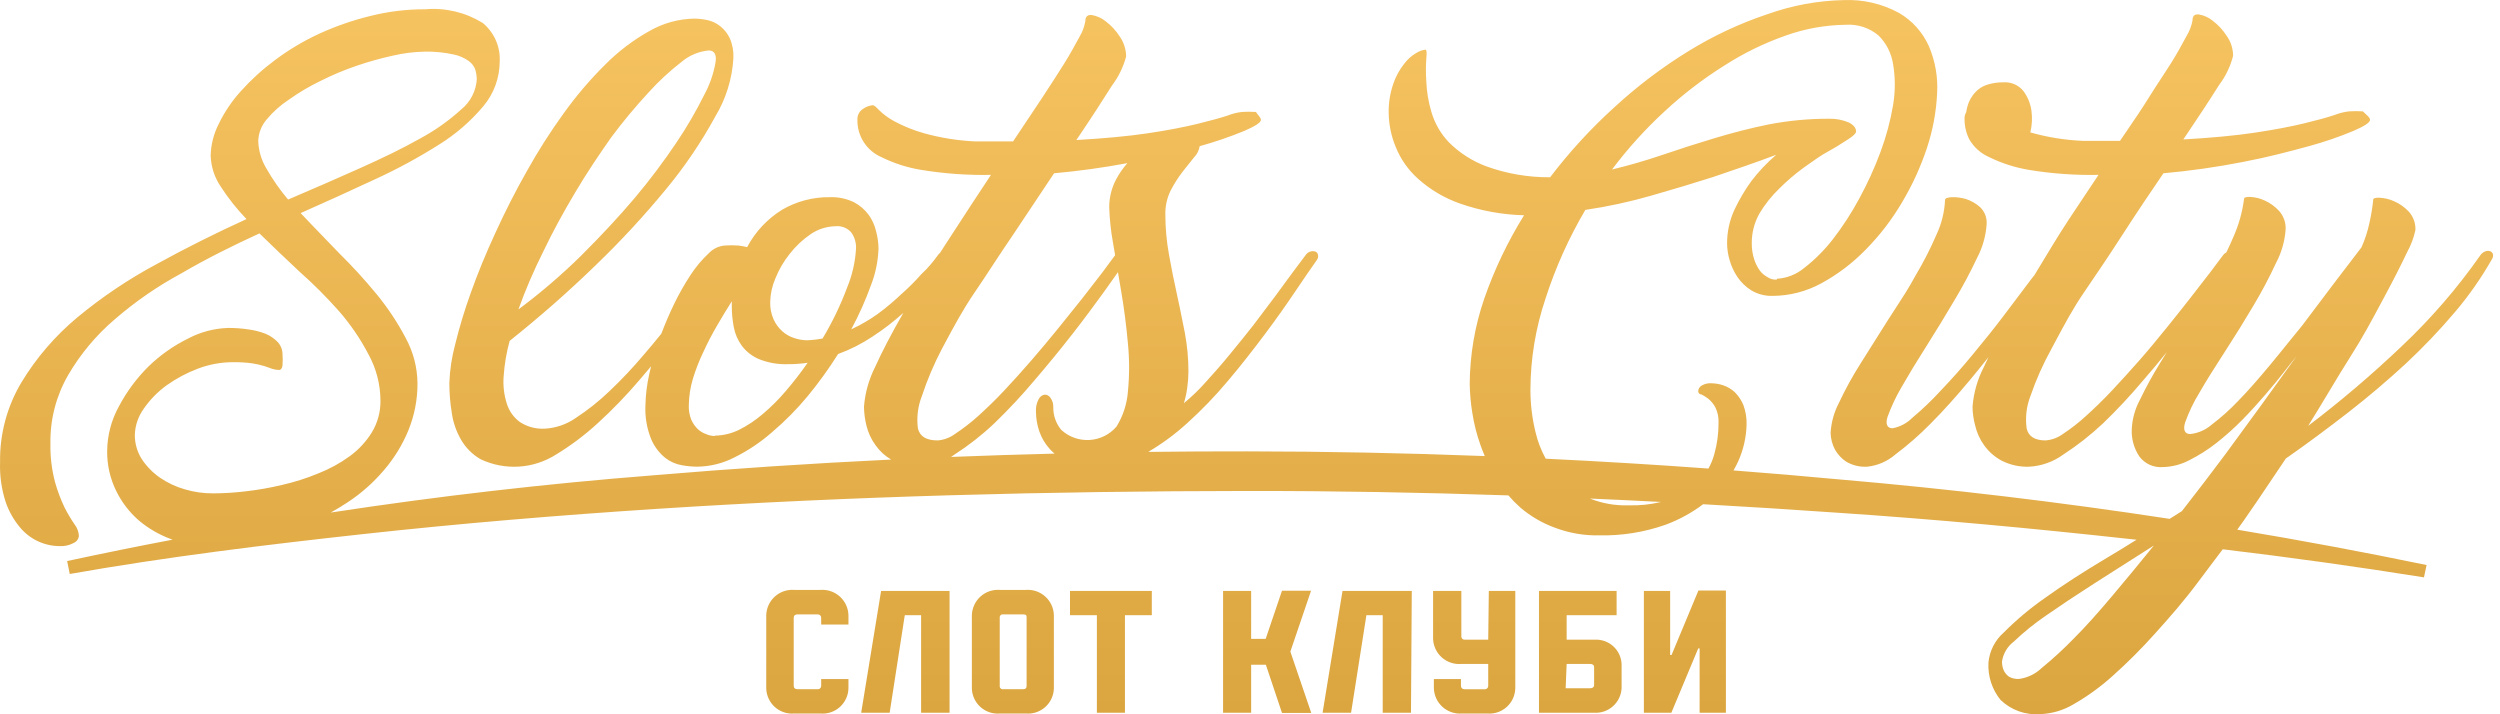 <svg width="308" height="88" viewBox="0 0 308 88" fill="none" xmlns="http://www.w3.org/2000/svg">
<path fill-rule="evenodd" clip-rule="evenodd" d="M227.148 0.012C229.513 -0.089 231.86 0.453 233.941 1.582C235.58 2.529 236.876 3.971 237.644 5.702C238.433 7.55 238.777 9.557 238.65 11.563C238.536 13.833 238.115 16.076 237.399 18.233C236.622 20.569 235.594 22.814 234.333 24.928C233.085 27.052 231.578 29.013 229.846 30.765C228.242 32.414 226.398 33.811 224.377 34.909C222.541 35.911 220.485 36.442 218.393 36.454C217.482 36.48 216.582 36.25 215.794 35.792C215.1 35.368 214.506 34.799 214.052 34.125C213.613 33.471 213.282 32.75 213.071 31.991C212.89 31.361 212.791 30.709 212.777 30.054C212.763 28.579 213.081 27.121 213.709 25.787C214.287 24.565 214.977 23.399 215.769 22.304C216.674 21.121 217.702 20.035 218.835 19.067C216.383 19.998 213.711 20.905 211.04 21.812L211.036 21.814C208.731 22.549 206.205 23.31 203.458 24.095C200.787 24.865 198.066 25.455 195.316 25.86C193.282 29.305 191.637 32.965 190.411 36.773C189.185 40.408 188.556 44.218 188.548 48.054C188.55 49.815 188.763 51.569 189.185 53.278C189.454 54.409 189.875 55.497 190.432 56.512C197.121 56.833 203.805 57.237 210.482 57.725C210.795 57.159 211.039 56.555 211.208 55.926C211.557 54.681 211.73 53.394 211.723 52.101C211.759 51.44 211.624 50.781 211.33 50.188C211.116 49.783 210.824 49.425 210.472 49.133C210.204 48.926 209.916 48.746 209.614 48.594C209.344 48.594 209.221 48.373 209.221 48.201C209.225 48.054 209.269 47.911 209.346 47.786C209.424 47.661 209.533 47.559 209.663 47.49C210.02 47.286 210.429 47.192 210.84 47.22C211.332 47.226 211.82 47.309 212.287 47.466C212.813 47.642 213.297 47.926 213.709 48.3C214.156 48.742 214.514 49.267 214.763 49.844C215.061 50.627 215.203 51.46 215.18 52.297C215.143 53.881 214.784 55.441 214.126 56.883C213.956 57.249 213.77 57.607 213.569 57.956C217.927 58.291 222.282 58.661 226.633 59.066C240.242 60.237 253.805 61.857 267.301 63.923C267.801 63.606 268.306 63.286 268.814 62.965C270.727 60.512 272.517 58.183 274.209 55.902L278.673 49.795L282.916 43.91C282.548 44.351 282.033 44.989 281.395 45.823C280.757 46.657 279.973 47.588 279.114 48.594C278.256 49.599 277.275 50.678 276.245 51.733C275.235 52.755 274.162 53.714 273.032 54.602C271.993 55.414 270.876 56.121 269.697 56.711C268.689 57.238 267.572 57.523 266.435 57.545C265.893 57.585 265.349 57.489 264.852 57.266C264.356 57.044 263.922 56.701 263.591 56.27C262.909 55.268 262.574 54.071 262.634 52.861C262.693 51.618 263.028 50.403 263.615 49.305C264.351 47.766 265.17 46.268 266.068 44.817C266.353 44.347 266.646 43.871 266.946 43.388C266.003 44.558 265.033 45.725 264.007 46.902C262.465 48.736 260.828 50.487 259.102 52.15C257.587 53.578 255.945 54.867 254.198 56C252.98 56.888 251.533 57.407 250.029 57.496C248.83 57.546 247.638 57.284 246.571 56.736C245.726 56.275 244.997 55.63 244.437 54.847C243.909 54.112 243.534 53.278 243.334 52.395C243.131 51.651 243.024 50.885 243.015 50.114C243.147 48.402 243.622 46.734 244.413 45.21C244.597 44.808 244.784 44.408 244.975 44.009C244.219 44.959 243.448 45.918 242.647 46.877C241.029 48.815 239.459 50.58 237.89 52.15C236.526 53.542 235.059 54.83 233.5 56C232.527 56.84 231.32 57.361 230.042 57.496C229.123 57.553 228.208 57.331 227.418 56.858C226.878 56.486 226.426 56.001 226.094 55.436C225.741 54.788 225.548 54.065 225.53 53.327C225.607 52.033 225.958 50.771 226.56 49.624C227.334 47.977 228.21 46.38 229.184 44.842L232.568 39.471C232.807 39.1 233.047 38.731 233.287 38.363C234.255 36.878 235.21 35.412 235.977 33.978C236.953 32.344 237.822 30.648 238.576 28.901C239.205 27.562 239.563 26.112 239.631 24.634C239.631 24.438 239.876 24.34 240.415 24.291C241.012 24.273 241.608 24.348 242.181 24.511C242.834 24.72 243.435 25.062 243.947 25.517C244.222 25.782 244.437 26.103 244.577 26.458C244.717 26.814 244.778 27.195 244.756 27.577C244.663 29.042 244.262 30.471 243.579 31.77C242.728 33.574 241.787 35.334 240.759 37.043C239.655 38.907 238.527 40.771 237.325 42.659C236.124 44.547 235.118 46.215 234.26 47.711C233.579 48.875 233.004 50.098 232.543 51.365C232.249 52.297 232.543 52.763 233.156 52.763C234.087 52.59 234.943 52.137 235.609 51.463C236.852 50.424 238.024 49.301 239.116 48.103C240.416 46.755 241.74 45.258 243.113 43.591C244.487 41.923 245.786 40.329 247.012 38.686L250.323 34.296L250.631 33.912C251.156 33.043 251.692 32.16 252.237 31.263L252.244 31.251L252.267 31.215L252.806 30.326L252.972 30.054C254.183 28.057 255.514 26.072 256.831 24.106L256.834 24.103C257.408 23.246 257.98 22.393 258.538 21.544C255.673 21.602 252.808 21.397 249.98 20.931C248.277 20.65 246.624 20.122 245.075 19.361C244.046 18.913 243.187 18.149 242.623 17.179C242.235 16.419 242.034 15.579 242.034 14.726C242.006 14.453 242.056 14.176 242.177 13.929C242.196 13.892 242.215 13.856 242.236 13.821C242.299 13.393 242.412 12.972 242.573 12.568C242.81 12.018 243.161 11.525 243.604 11.121C244.026 10.754 244.531 10.493 245.075 10.361C245.643 10.212 246.229 10.138 246.816 10.14C247.279 10.108 247.744 10.187 248.17 10.371C248.597 10.554 248.973 10.837 249.268 11.195C249.809 11.912 250.155 12.757 250.274 13.647C250.396 14.537 250.349 15.442 250.135 16.314L250.209 16.334L250.249 16.345C252.313 16.922 254.436 17.259 256.577 17.351H258.293H261.187C261.5 16.887 261.814 16.428 262.124 15.974L262.124 15.974C263.027 14.651 263.903 13.368 264.669 12.127C265.234 11.213 265.791 10.366 266.312 9.573C266.742 8.918 267.148 8.3 267.514 7.713C268.247 6.535 268.819 5.479 269.267 4.652L269.403 4.402C269.748 3.827 269.988 3.196 270.114 2.538C270.114 1.974 270.359 1.729 270.874 1.778C271.514 1.878 272.116 2.149 272.615 2.563C273.295 3.075 273.877 3.706 274.332 4.426C274.843 5.142 275.117 6 275.117 6.879C274.789 8.175 274.205 9.392 273.4 10.459C272.247 12.299 270.776 14.53 268.986 17.179C272.419 16.983 275.337 16.713 277.79 16.345C280.242 15.977 282.278 15.585 283.896 15.193C285.515 14.8 286.765 14.457 287.624 14.162C288.192 13.943 288.785 13.794 289.39 13.721C289.961 13.681 290.535 13.681 291.106 13.721C291.235 13.845 291.348 13.95 291.447 14.041C291.821 14.387 291.989 14.543 291.989 14.775C291.989 15.094 291.302 15.536 289.954 16.124C288.157 16.872 286.314 17.503 284.436 18.013C281.983 18.675 279.531 19.337 276.343 19.95C273.099 20.586 269.825 21.052 266.533 21.348C264.964 23.653 263.321 26.081 261.629 28.705C259.936 31.329 258.318 33.732 256.724 36.062C255.389 38.013 254.313 40.032 253.307 41.918L253.307 41.918L253.304 41.923C253.109 42.288 252.917 42.648 252.726 43.002C251.702 44.854 250.841 46.79 250.152 48.79C249.657 50.061 249.496 51.437 249.685 52.788C249.906 53.768 250.691 54.259 252.015 54.259C252.797 54.199 253.545 53.918 254.173 53.45C255.153 52.805 256.079 52.083 256.944 51.292C257.974 50.36 259.054 49.33 260.182 48.128C261.31 46.926 262.438 45.676 263.566 44.4C264.692 43.127 265.77 41.805 266.847 40.483L266.852 40.477C267.838 39.267 268.742 38.118 269.583 37.05L269.586 37.045L269.819 36.749L272.272 33.585L273.89 31.427C273.995 31.284 274.132 31.169 274.29 31.09C274.588 30.474 274.872 29.85 275.141 29.22C275.81 27.724 276.257 26.137 276.466 24.512C276.466 24.315 276.735 24.242 277.275 24.266C277.879 24.297 278.471 24.447 279.016 24.708C279.685 25.008 280.286 25.442 280.782 25.983C281.335 26.601 281.625 27.41 281.591 28.239C281.494 29.688 281.093 31.1 280.414 32.384C279.569 34.206 278.627 35.983 277.594 37.705C276.49 39.569 275.337 41.433 274.111 43.321C272.885 45.21 271.831 46.877 270.972 48.373C270.258 49.535 269.666 50.768 269.207 52.052C268.912 53.008 269.207 53.474 269.82 53.474C270.789 53.376 271.705 52.982 272.444 52.346C273.646 51.436 274.77 50.427 275.804 49.33C277.03 48.079 278.256 46.657 279.629 45.013C280.353 44.148 281.056 43.276 281.753 42.411L281.753 42.41C282.379 41.633 283 40.863 283.627 40.109L287.452 35.032C288.108 34.158 288.75 33.324 289.361 32.531C289.916 31.811 290.445 31.124 290.935 30.471C291.367 29.503 291.696 28.492 291.916 27.454C292.128 26.516 292.283 25.566 292.382 24.61C292.382 24.413 292.651 24.34 293.191 24.364C293.81 24.397 294.418 24.547 294.981 24.806C295.658 25.105 296.267 25.539 296.772 26.081C297.325 26.699 297.615 27.509 297.581 28.337C297.38 29.281 297.041 30.19 296.575 31.035C295.889 32.482 294.981 34.297 293.804 36.479C293.621 36.818 293.436 37.164 293.247 37.518C292.22 39.437 291.085 41.558 289.635 43.836C288.727 45.263 287.833 46.752 286.912 48.284C286.093 49.648 285.252 51.048 284.362 52.469C288.384 49.416 292.232 46.141 295.888 42.659C299.491 39.263 302.737 35.508 305.576 31.452C305.73 31.224 305.953 31.052 306.213 30.961C306.41 30.883 306.629 30.883 306.826 30.961C306.909 31 306.982 31.058 307.037 31.13C307.093 31.203 307.13 31.288 307.145 31.378C307.164 31.597 307.103 31.814 306.973 31.991C305.665 34.285 304.146 36.453 302.436 38.465C300.557 40.68 298.551 42.785 296.428 44.768C294.197 46.828 291.842 48.839 289.316 50.801C286.79 52.763 284.215 54.676 281.616 56.491C281.036 57.343 280.448 58.222 279.85 59.114L279.85 59.115C278.729 60.789 277.576 62.511 276.392 64.191C276.139 64.55 275.885 64.905 275.631 65.256C283.431 66.558 291.207 68.01 298.954 69.611L298.635 71.131C290.402 69.815 282.137 68.662 273.842 67.671C273.522 68.096 273.201 68.52 272.881 68.943C272.227 69.807 271.574 70.67 270.923 71.548C269.109 74.001 267.294 76.061 265.504 78.047C263.862 79.885 262.118 81.629 260.28 83.271C258.821 84.588 257.226 85.748 255.522 86.728C254.269 87.49 252.843 87.92 251.378 87.979C250.484 88.052 249.584 87.934 248.739 87.634C247.894 87.334 247.121 86.858 246.473 86.238C245.418 84.941 244.885 83.297 244.977 81.627C245.11 80.197 245.785 78.872 246.865 77.924C248.442 76.343 250.157 74.907 251.991 73.633C254.149 72.088 256.675 70.445 259.569 68.728C260.756 68.024 261.976 67.274 263.227 66.493C262.997 66.469 262.766 66.446 262.536 66.423C250.495 65.098 238.404 63.97 226.29 63.161C220.805 62.777 215.317 62.429 209.826 62.12C208.41 63.187 206.843 64.042 205.175 64.657C202.552 65.576 199.786 66.016 197.008 65.957C195.114 65.994 193.232 65.661 191.466 64.976C189.943 64.409 188.532 63.579 187.297 62.523C186.775 62.059 186.287 61.561 185.834 61.032C175.094 60.668 164.348 60.477 153.601 60.488C129.347 60.513 105.093 61.126 80.888 62.695C68.798 63.48 56.707 64.485 44.642 65.81C32.576 67.134 20.535 68.605 8.592 70.714L8.273 69.12C12.595 68.189 16.927 67.311 21.268 66.485C21.162 66.45 21.057 66.412 20.952 66.374C19.55 65.845 18.248 65.082 17.102 64.118C15.934 63.1 14.983 61.857 14.306 60.464C13.558 58.938 13.18 57.258 13.202 55.559C13.221 53.636 13.718 51.748 14.649 50.066C15.604 48.257 16.828 46.603 18.279 45.161C19.722 43.758 21.377 42.591 23.183 41.703C24.699 40.904 26.376 40.46 28.088 40.403C28.909 40.396 29.729 40.453 30.541 40.575C31.28 40.664 32.005 40.846 32.699 41.114C33.273 41.346 33.791 41.697 34.219 42.144C34.604 42.566 34.814 43.118 34.808 43.689C34.839 44.089 34.839 44.491 34.808 44.891C34.808 45.357 34.587 45.578 34.415 45.578C34.133 45.578 33.852 45.537 33.581 45.455L32.6 45.112C32.111 44.961 31.611 44.847 31.105 44.768C30.292 44.657 29.472 44.608 28.652 44.621C27.203 44.63 25.766 44.896 24.41 45.406C23.035 45.924 21.733 46.617 20.535 47.466C19.425 48.267 18.463 49.255 17.69 50.384C17.018 51.324 16.642 52.443 16.611 53.597C16.609 54.648 16.907 55.677 17.469 56.564C18.064 57.457 18.821 58.231 19.701 58.845C20.645 59.492 21.689 59.981 22.791 60.292C23.913 60.623 25.078 60.788 26.249 60.782C27.577 60.778 28.903 60.696 30.222 60.537C31.732 60.367 33.231 60.105 34.709 59.752C36.244 59.409 37.745 58.933 39.197 58.33C40.583 57.789 41.894 57.072 43.097 56.197C44.188 55.403 45.112 54.403 45.819 53.254C46.523 52.085 46.888 50.743 46.873 49.379C46.869 47.381 46.363 45.416 45.402 43.665C44.407 41.754 43.188 39.968 41.772 38.343C40.239 36.61 38.601 34.972 36.868 33.438C35.188 31.878 33.602 30.342 32.064 28.852L32.063 28.852L31.963 28.754C28.652 30.275 25.44 31.869 22.374 33.659C19.438 35.242 16.682 37.142 14.159 39.324C11.861 41.278 9.912 43.608 8.395 46.215C6.914 48.776 6.159 51.693 6.213 54.651C6.18 56.248 6.37 57.841 6.777 59.385C7.078 60.463 7.472 61.513 7.954 62.524C8.311 63.227 8.713 63.907 9.156 64.559C9.488 64.972 9.685 65.477 9.72 66.006C9.704 66.197 9.636 66.381 9.524 66.536C9.411 66.692 9.259 66.814 9.082 66.889C8.566 67.176 7.98 67.312 7.39 67.281C6.455 67.284 5.532 67.081 4.684 66.687C3.836 66.293 3.086 65.717 2.485 65.001C1.697 64.067 1.089 62.994 0.695 61.837C0.183 60.254 -0.049 58.595 0.008 56.932C-0.043 53.482 0.865 50.086 2.632 47.123C4.462 44.095 6.783 41.393 9.499 39.128C12.538 36.604 15.825 34.394 19.309 32.531C22.914 30.545 26.666 28.681 30.369 26.989C29.176 25.757 28.108 24.41 27.181 22.967C26.424 21.849 25.999 20.539 25.955 19.19C25.983 17.833 26.318 16.5 26.936 15.291C27.649 13.808 28.575 12.437 29.682 11.22C30.962 9.796 32.384 8.506 33.925 7.37C35.606 6.114 37.415 5.037 39.32 4.157C41.339 3.233 43.441 2.502 45.598 1.974C47.827 1.412 50.117 1.132 52.416 1.141C54.891 0.93 57.368 1.524 59.479 2.833C60.174 3.407 60.725 4.137 61.087 4.963C61.449 5.79 61.612 6.689 61.563 7.59C61.556 9.612 60.835 11.566 59.528 13.108C57.973 14.955 56.135 16.545 54.083 17.817C51.558 19.414 48.928 20.84 46.211 22.084C43.269 23.457 40.203 24.855 37.039 26.253C37.963 27.238 38.925 28.233 39.925 29.267L39.926 29.268C40.52 29.882 41.127 30.509 41.748 31.158C43.399 32.782 44.962 34.493 46.432 36.283C47.796 37.949 48.987 39.748 49.988 41.654C50.92 43.362 51.417 45.275 51.435 47.221C51.445 49.214 51.061 51.189 50.307 53.033C49.571 54.819 48.552 56.475 47.29 57.938C45.998 59.459 44.495 60.789 42.827 61.886C42.15 62.334 41.456 62.755 40.746 63.146C53.956 61.127 67.239 59.594 80.569 58.551C90.298 57.726 100.038 57.086 109.785 56.617C109.027 56.172 108.371 55.569 107.864 54.847C107.329 54.113 106.945 53.279 106.736 52.395C106.552 51.648 106.454 50.883 106.442 50.114C106.575 48.405 107.041 46.739 107.815 45.209C108.711 43.23 109.878 41.002 111.294 38.547L111.249 38.588C110.065 39.647 108.802 40.614 107.472 41.482C106.155 42.357 104.739 43.073 103.254 43.615C102.114 45.426 100.861 47.162 99.501 48.814C98.178 50.411 96.718 51.888 95.136 53.229C93.747 54.452 92.205 55.49 90.55 56.319C89.119 57.069 87.531 57.472 85.915 57.496C85.29 57.49 84.667 57.432 84.051 57.324C83.292 57.2 82.575 56.889 81.967 56.417C81.222 55.814 80.633 55.04 80.25 54.161C79.701 52.833 79.45 51.402 79.514 49.967C79.542 48.671 79.699 47.382 79.981 46.117C80.054 45.786 80.132 45.456 80.215 45.128C79.728 45.709 79.232 46.293 78.73 46.877C77.142 48.74 75.438 50.501 73.629 52.15C72.051 53.599 70.334 54.889 68.503 56C67.133 56.871 65.565 57.382 63.944 57.485C62.323 57.588 60.703 57.279 59.233 56.589C58.209 56.007 57.362 55.16 56.781 54.136C56.195 53.116 55.812 51.992 55.653 50.825C55.458 49.625 55.36 48.412 55.358 47.196C55.417 45.596 55.655 44.009 56.07 42.463C56.601 40.296 57.247 38.16 58.007 36.062C58.841 33.708 59.846 31.255 61.024 28.705C62.201 26.13 63.476 23.604 64.898 21.103C66.275 18.627 67.798 16.236 69.46 13.942C70.988 11.807 72.695 9.805 74.561 7.958C76.167 6.339 77.991 4.952 79.981 3.838C81.681 2.853 83.606 2.321 85.572 2.293C86.125 2.302 86.675 2.368 87.215 2.489C87.781 2.621 88.31 2.881 88.76 3.249C89.252 3.645 89.646 4.148 89.912 4.721C90.247 5.493 90.398 6.332 90.354 7.173C90.204 9.714 89.438 12.18 88.122 14.359C86.407 17.503 84.395 20.475 82.114 23.236C79.37 26.579 76.43 29.756 73.31 32.751C69.975 35.989 66.443 39.079 62.789 41.997C62.4 43.407 62.153 44.853 62.053 46.313C61.956 47.472 62.089 48.639 62.446 49.746C62.729 50.653 63.296 51.444 64.065 52.003C64.975 52.59 66.048 52.873 67.13 52.812C68.485 52.735 69.792 52.285 70.907 51.512C72.415 50.527 73.827 49.402 75.125 48.152C76.624 46.73 78.04 45.224 79.368 43.64C80.099 42.795 80.798 41.956 81.472 41.117C81.945 39.889 82.457 38.681 83.022 37.509C83.634 36.238 84.33 35.009 85.106 33.83C85.728 32.88 86.46 32.008 87.289 31.231C87.807 30.669 88.514 30.32 89.275 30.25C89.838 30.206 90.404 30.206 90.967 30.25C91.331 30.292 91.691 30.358 92.046 30.446C93.049 28.553 94.539 26.961 96.362 25.836C98.155 24.793 100.199 24.259 102.273 24.291C103.28 24.26 104.281 24.471 105.191 24.904C105.904 25.276 106.524 25.804 107.006 26.449C107.453 27.065 107.77 27.766 107.938 28.509C108.125 29.205 108.224 29.922 108.232 30.642C108.178 32.162 107.871 33.662 107.325 35.081C106.645 36.97 105.825 38.807 104.872 40.574C106.026 40.042 107.126 39.401 108.159 38.661C109.181 37.906 110.156 37.087 111.077 36.209C111.947 35.446 112.766 34.627 113.529 33.757C114.363 32.996 115.001 32.187 115.54 31.452C115.611 31.335 115.703 31.235 115.811 31.154C116.045 30.79 116.282 30.423 116.521 30.054L117.277 28.89C118.883 26.416 120.476 23.961 122.088 21.544C119.214 21.601 116.341 21.396 113.505 20.931C111.8 20.657 110.147 20.128 108.6 19.361C107.71 18.979 106.954 18.342 106.426 17.53C105.897 16.718 105.622 15.768 105.633 14.8C105.61 14.524 105.665 14.247 105.79 14C105.916 13.754 106.108 13.546 106.344 13.402C106.691 13.155 107.097 13.003 107.521 12.961C107.693 12.961 107.938 13.181 108.281 13.549C108.836 14.09 109.464 14.552 110.145 14.922C111.32 15.557 112.562 16.059 113.848 16.419C115.912 16.991 118.035 17.328 120.175 17.424H121.916H124.81L128.293 12.2C129.372 10.557 130.328 9.086 131.137 7.786C131.87 6.609 132.442 5.553 132.89 4.726L133.026 4.475C133.367 3.901 133.6 3.27 133.712 2.612C133.712 2.048 133.982 1.802 134.497 1.851C135.136 1.956 135.736 2.227 136.238 2.636C136.914 3.153 137.495 3.784 137.955 4.5C138.455 5.221 138.728 6.075 138.74 6.952C138.398 8.248 137.807 9.464 136.999 10.533C135.846 12.372 134.399 14.604 132.609 17.252C136.018 17.056 138.96 16.786 141.413 16.419C143.865 16.051 145.901 15.658 147.495 15.266C149.089 14.873 150.364 14.53 151.247 14.236C151.805 14.013 152.391 13.865 152.988 13.794C153.568 13.753 154.15 13.753 154.729 13.794C154.851 13.978 154.964 14.117 155.059 14.235C155.23 14.447 155.342 14.586 155.342 14.775C155.342 15.094 154.656 15.536 153.307 16.124C151.511 16.863 149.671 17.493 147.798 18.01C147.722 18.519 147.488 18.992 147.127 19.361L145.68 21.176C145.133 21.894 144.649 22.657 144.233 23.457C143.776 24.378 143.549 25.396 143.571 26.424C143.573 28.069 143.721 29.71 144.012 31.329C144.307 32.972 144.625 34.591 144.993 36.234C145.253 37.392 145.475 38.514 145.696 39.624L145.696 39.625L145.696 39.625L145.696 39.626C145.788 40.091 145.88 40.553 145.974 41.016C146.268 42.585 146.416 44.178 146.416 45.774C146.414 46.439 146.364 47.102 146.268 47.76C146.187 48.409 146.047 49.049 145.852 49.673C146.818 48.879 147.72 48.01 148.549 47.074C149.506 46.019 150.487 44.915 151.468 43.714L151.889 43.198C152.74 42.157 153.615 41.087 154.435 40.035L157.133 36.455L159.364 33.414L160.836 31.452C160.974 31.225 161.193 31.058 161.449 30.986C161.641 30.933 161.845 30.933 162.037 30.986C162.126 31.019 162.205 31.075 162.265 31.148C162.325 31.221 162.365 31.309 162.381 31.403C162.402 31.513 162.4 31.627 162.374 31.737C162.349 31.847 162.301 31.95 162.233 32.04C161.571 32.972 160.688 34.248 159.585 35.891C158.481 37.534 157.255 39.275 155.857 41.139C154.459 43.002 152.963 44.94 151.32 46.877C149.754 48.752 148.058 50.514 146.244 52.15C144.776 53.486 143.175 54.666 141.466 55.674C145.519 55.625 149.572 55.604 153.625 55.608C163.395 55.617 173.164 55.812 182.925 56.188C182.743 55.763 182.573 55.332 182.417 54.896C181.942 53.585 181.597 52.229 181.387 50.85C181.196 49.682 181.089 48.502 181.068 47.319C181.089 43.738 181.693 40.184 182.858 36.798C184.108 33.202 185.753 29.756 187.763 26.522C185.071 26.453 182.407 25.965 179.866 25.075C177.966 24.41 176.216 23.376 174.716 22.034C173.498 20.952 172.549 19.6 171.945 18.086C171.4 16.771 171.109 15.365 171.087 13.942C171.059 12.716 171.25 11.495 171.651 10.336C171.946 9.448 172.394 8.618 172.975 7.884C173.375 7.336 173.884 6.877 174.471 6.535C174.812 6.316 175.197 6.174 175.599 6.118C175.771 6.118 175.795 6.486 175.721 7.222C175.656 8.161 175.656 9.103 175.721 10.042C175.773 11.297 175.979 12.541 176.335 13.745C176.738 15.16 177.478 16.456 178.493 17.522C179.8 18.829 181.372 19.841 183.103 20.489C185.626 21.404 188.292 21.861 190.975 21.838C193.339 18.733 195.982 15.852 198.872 13.23C201.684 10.638 204.739 8.322 207.995 6.315C211.076 4.411 214.368 2.872 217.804 1.729C220.807 0.659 223.962 0.079 227.148 0.012ZM129.923 55.885C129.721 55.715 129.528 55.532 129.347 55.338C128.772 54.705 128.33 53.963 128.047 53.155C127.775 52.366 127.634 51.538 127.63 50.703C127.595 50.166 127.714 49.63 127.974 49.158C128.045 49.017 128.149 48.894 128.277 48.8C128.405 48.706 128.553 48.644 128.709 48.618C128.851 48.62 128.99 48.657 129.114 48.725C129.238 48.794 129.344 48.892 129.42 49.011C129.668 49.361 129.789 49.785 129.764 50.213C129.76 51.215 130.107 52.186 130.745 52.959C131.214 53.392 131.765 53.725 132.366 53.939C132.968 54.153 133.606 54.243 134.243 54.204C134.879 54.165 135.502 53.998 136.072 53.712C136.643 53.427 137.15 53.029 137.563 52.542C138.365 51.235 138.844 49.756 138.96 48.226C139.155 46.261 139.155 44.281 138.96 42.316C138.764 40.158 138.494 38 138.127 35.866C137.989 35.067 137.858 34.289 137.731 33.532L136.042 35.915C134.865 37.533 133.59 39.275 132.094 41.188C130.598 43.1 129.053 44.989 127.41 46.902C125.867 48.735 124.23 50.487 122.505 52.15C120.994 53.584 119.352 54.873 117.6 56C117.46 56.103 117.317 56.201 117.171 56.293C121.42 56.126 125.671 55.99 129.923 55.885ZM195.878 61.422C197.387 62.024 199.007 62.309 200.638 62.254C201.987 62.298 203.334 62.158 204.641 61.84C201.721 61.689 198.8 61.549 195.878 61.422ZM218.908 34.345C220.14 34.272 221.317 33.808 222.268 33.021C223.588 31.996 224.774 30.81 225.799 29.49C227.023 27.907 228.114 26.225 229.061 24.462C230.075 22.608 230.952 20.682 231.685 18.699C232.381 16.831 232.898 14.902 233.23 12.936C233.509 11.272 233.509 9.573 233.23 7.909C233.026 6.57 232.399 5.333 231.44 4.377C230.307 3.423 228.846 2.948 227.369 3.053C224.86 3.087 222.374 3.534 220.012 4.377C217.349 5.311 214.806 6.554 212.434 8.08C209.81 9.725 207.347 11.614 205.077 13.721C202.705 15.906 200.538 18.303 198.602 20.882C200.638 20.391 202.698 19.803 204.782 19.092C206.867 18.38 209 17.694 211.208 17.032C213.415 16.369 215.646 15.781 217.976 15.315C220.401 14.853 222.865 14.623 225.333 14.628C226.175 14.606 227.011 14.765 227.786 15.094C228.374 15.405 228.669 15.773 228.669 16.198C228.669 16.419 228.35 16.737 227.737 17.13C227.632 17.197 227.523 17.267 227.409 17.341C226.855 17.7 226.179 18.137 225.284 18.626C224.381 19.118 223.615 19.663 222.756 20.273C222.589 20.392 222.419 20.513 222.243 20.637C221.163 21.422 220.146 22.291 219.202 23.236C218.25 24.151 217.425 25.191 216.75 26.326C216.131 27.435 215.81 28.686 215.818 29.956C215.809 30.655 215.917 31.352 216.137 32.016C216.303 32.507 216.543 32.97 216.848 33.389C217.091 33.69 217.391 33.94 217.731 34.125C218.072 34.369 218.49 34.483 218.908 34.444V34.345ZM35.494 24.585C38.609 23.261 41.576 21.961 44.372 20.711C47.168 19.46 49.645 18.258 51.729 17.081C53.571 16.093 55.284 14.883 56.83 13.476C57.393 13.019 57.854 12.448 58.184 11.802C58.513 11.156 58.703 10.448 58.743 9.724C58.73 9.35 58.673 8.98 58.571 8.62C58.425 8.19 58.151 7.814 57.786 7.541C57.216 7.129 56.564 6.845 55.874 6.707C54.706 6.452 53.513 6.337 52.318 6.364C50.996 6.389 49.681 6.554 48.394 6.855C46.884 7.187 45.393 7.604 43.931 8.105C42.41 8.623 40.927 9.246 39.492 9.969C38.128 10.624 36.824 11.396 35.593 12.274C34.559 12.949 33.633 13.776 32.846 14.727C32.222 15.454 31.859 16.369 31.816 17.326C31.846 18.539 32.193 19.722 32.821 20.76C33.593 22.114 34.488 23.395 35.494 24.585ZM138.894 20.099C135.905 20.659 132.891 21.076 129.862 21.348L124.957 28.705C124.06 30.005 123.184 31.34 122.32 32.654L122.32 32.655C121.556 33.819 120.801 34.968 120.053 36.062C118.662 38.094 117.533 40.202 116.485 42.155L116.485 42.156L116.485 42.156L116.485 42.156C116.332 42.442 116.181 42.724 116.031 43.002C115.057 44.862 114.237 46.797 113.578 48.79C113.078 50.059 112.91 51.435 113.088 52.787C113.333 53.768 114.093 54.259 115.54 54.259C116.313 54.193 117.052 53.913 117.674 53.45C118.657 52.799 119.592 52.078 120.47 51.291C121.5 50.359 122.579 49.33 123.707 48.128C124.835 46.926 125.963 45.675 127.066 44.4C128.17 43.125 129.273 41.801 130.352 40.476L133.345 36.749L135.797 33.585L137.382 31.439C137.294 30.918 137.208 30.407 137.121 29.907C136.858 28.457 136.703 26.99 136.655 25.517C136.658 24.32 136.952 23.141 137.513 22.084C137.896 21.37 138.359 20.704 138.894 20.099ZM87.313 6.217C86.085 6.334 84.922 6.821 83.978 7.614C82.493 8.764 81.114 10.044 79.858 11.44C78.239 13.187 76.716 15.021 75.296 16.933C73.776 19.092 72.28 21.323 70.882 23.678C69.484 26.032 68.135 28.46 66.909 31.035C65.756 33.335 64.74 35.701 63.868 38.122C66.601 36.087 69.19 33.867 71.618 31.476C74.07 29.024 76.253 26.694 78.239 24.34C80.07 22.162 81.781 19.886 83.365 17.522C84.619 15.661 85.749 13.719 86.749 11.71C87.43 10.463 87.903 9.112 88.147 7.713C88.319 6.707 88 6.217 87.313 6.217ZM91.041 52.959C90.116 53.411 89.103 53.654 88.073 53.67V53.719C87.693 53.712 87.318 53.629 86.97 53.474C86.585 53.337 86.234 53.12 85.94 52.836C85.607 52.506 85.341 52.114 85.155 51.684C84.939 51.129 84.839 50.537 84.861 49.943C84.875 48.846 85.04 47.757 85.351 46.705C85.699 45.562 86.133 44.447 86.651 43.37C87.166 42.242 87.73 41.163 88.343 40.108C88.956 39.054 89.57 38.048 90.158 37.117V37.411C90.147 37.5 90.147 37.591 90.158 37.681C90.153 38.561 90.236 39.44 90.403 40.305C90.556 41.129 90.891 41.908 91.384 42.585C91.923 43.307 92.642 43.873 93.469 44.228C94.604 44.692 95.824 44.91 97.049 44.866C97.87 44.873 98.69 44.815 99.501 44.694C98.67 45.892 97.778 47.046 96.829 48.152C95.962 49.179 95.01 50.13 93.984 50.997C93.088 51.77 92.099 52.429 91.041 52.959ZM104.357 35.449C103.544 37.621 102.535 39.714 101.341 41.703C100.702 41.826 100.054 41.9 99.403 41.923C98.878 41.913 98.356 41.822 97.858 41.653C97.314 41.483 96.813 41.199 96.387 40.82C95.929 40.41 95.561 39.908 95.308 39.348C95.004 38.662 94.861 37.915 94.891 37.166C94.916 36.177 95.133 35.203 95.529 34.296C95.96 33.219 96.547 32.212 97.27 31.304C98.003 30.356 98.88 29.529 99.87 28.852C100.781 28.228 101.855 27.887 102.959 27.871C103.316 27.837 103.675 27.888 104.008 28.02C104.34 28.152 104.637 28.362 104.872 28.631C105.295 29.223 105.503 29.941 105.461 30.667C105.359 32.311 104.986 33.927 104.357 35.449ZM251.549 82.29C250.795 83.012 249.836 83.484 248.803 83.638C248.352 83.681 247.899 83.587 247.503 83.369C247.233 83.17 247.014 82.909 246.865 82.609C246.715 82.26 246.64 81.884 246.645 81.505C246.789 80.53 247.308 79.65 248.092 79.052C249.327 77.876 250.656 76.802 252.064 75.84C253.756 74.663 255.743 73.338 257.999 71.891L265.356 67.207C263.615 69.366 261.899 71.426 260.231 73.412C258.563 75.398 256.994 77.164 255.498 78.66C254.251 79.944 252.933 81.155 251.549 82.29ZM97.858 87.905C97.424 87.942 96.986 87.89 96.573 87.751C96.159 87.612 95.778 87.39 95.454 87.098C95.13 86.806 94.87 86.45 94.688 86.053C94.507 85.657 94.409 85.227 94.401 84.791V75.791C94.413 75.356 94.513 74.928 94.695 74.532C94.878 74.137 95.138 73.783 95.462 73.492C95.785 73.201 96.164 72.978 96.576 72.838C96.988 72.698 97.424 72.643 97.858 72.676H101.071C101.505 72.643 101.941 72.698 102.353 72.838C102.765 72.978 103.144 73.201 103.467 73.492C103.791 73.783 104.052 74.137 104.234 74.532C104.417 74.928 104.517 75.356 104.529 75.791V76.943H101.169V76.109C101.17 76.05 101.157 75.992 101.133 75.938C101.109 75.884 101.074 75.835 101.03 75.796C100.986 75.756 100.934 75.727 100.878 75.709C100.821 75.691 100.762 75.686 100.703 75.692H98.251C97.957 75.692 97.785 75.84 97.785 76.109V84.496C97.785 84.766 97.957 84.913 98.251 84.913H100.703C100.762 84.92 100.821 84.915 100.878 84.897C100.934 84.879 100.986 84.85 101.03 84.81C101.074 84.771 101.109 84.722 101.133 84.668C101.157 84.614 101.17 84.556 101.169 84.496V83.663H104.529V84.791C104.521 85.227 104.423 85.657 104.241 86.053C104.06 86.45 103.799 86.806 103.475 87.098C103.151 87.39 102.77 87.612 102.357 87.751C101.943 87.89 101.506 87.942 101.071 87.905H97.858ZM113.48 87.808H116.987V72.799H108.551L106.099 87.808H109.605L111.469 75.791H113.48V87.808ZM123.192 87.905C122.757 87.942 122.319 87.89 121.906 87.751C121.492 87.612 121.112 87.39 120.787 87.098C120.463 86.806 120.203 86.45 120.021 86.053C119.84 85.657 119.742 85.227 119.734 84.791V75.791C119.746 75.356 119.846 74.928 120.029 74.532C120.211 74.137 120.472 73.783 120.795 73.492C121.118 73.201 121.497 72.978 121.909 72.838C122.321 72.698 122.758 72.643 123.192 72.676H126.38C126.813 72.643 127.25 72.698 127.662 72.838C128.074 72.978 128.453 73.201 128.776 73.492C129.1 73.783 129.36 74.137 129.543 74.532C129.725 74.928 129.825 75.356 129.837 75.791V84.791C129.829 85.227 129.731 85.657 129.55 86.053C129.368 86.45 129.108 86.806 128.784 87.098C128.46 87.39 128.079 87.612 127.665 87.751C127.252 87.89 126.814 87.942 126.38 87.905H123.192ZM126.036 84.913C126.355 84.913 126.478 84.766 126.478 84.496V76.109C126.478 75.84 126.478 75.692 126.036 75.692H123.584C123.527 75.684 123.47 75.689 123.415 75.707C123.361 75.725 123.311 75.756 123.271 75.796C123.23 75.837 123.2 75.886 123.182 75.941C123.164 75.995 123.159 76.053 123.167 76.109V84.496C123.159 84.553 123.164 84.611 123.182 84.665C123.2 84.72 123.23 84.769 123.271 84.809C123.311 84.85 123.361 84.88 123.415 84.899C123.47 84.917 123.527 84.922 123.584 84.913H126.036ZM138.593 75.791H141.903V72.799H131.824V75.791H135.135V87.808H138.593V75.791ZM158.972 80.279L161.547 87.832H157.942L155.955 81.897H154.141V87.808H150.683V72.799H154.141V78.709H155.931L157.942 72.775H161.522L158.972 80.279ZM170.351 87.808H173.833L173.931 72.799H165.397L162.945 87.808H166.452L168.34 75.791H170.351V87.808ZM183.422 72.799H186.684V84.791C186.675 85.225 186.578 85.653 186.398 86.047C186.218 86.442 185.96 86.797 185.638 87.088C185.317 87.38 184.939 87.603 184.529 87.743C184.118 87.884 183.683 87.939 183.25 87.906H180.111C179.677 87.939 179.241 87.884 178.829 87.744C178.418 87.603 178.038 87.381 177.715 87.09C177.392 86.798 177.131 86.444 176.948 86.049C176.766 85.654 176.665 85.226 176.653 84.791V83.663H179.989V84.472C179.985 84.531 179.994 84.59 180.015 84.645C180.036 84.701 180.068 84.751 180.11 84.792C180.152 84.834 180.202 84.867 180.257 84.887C180.312 84.908 180.371 84.917 180.43 84.914H182.883C182.943 84.921 183.005 84.915 183.063 84.896C183.122 84.876 183.175 84.845 183.219 84.802C183.264 84.76 183.299 84.709 183.321 84.652C183.343 84.595 183.353 84.533 183.349 84.472V81.799H180.013C179.577 81.833 179.139 81.777 178.726 81.635C178.312 81.493 177.932 81.269 177.608 80.975C177.284 80.681 177.024 80.324 176.843 79.926C176.662 79.528 176.564 79.097 176.556 78.66V72.799H180.038V78.39C180.034 78.446 180.043 78.502 180.062 78.554C180.082 78.606 180.112 78.654 180.152 78.693C180.191 78.733 180.239 78.763 180.291 78.783C180.343 78.802 180.399 78.811 180.455 78.807H183.349L183.422 72.799ZM189.602 72.799V87.808H196.371C196.793 87.837 197.218 87.783 197.619 87.647C198.021 87.51 198.391 87.296 198.708 87.015C199.026 86.734 199.284 86.393 199.468 86.011C199.652 85.629 199.758 85.214 199.78 84.791V81.799C199.741 80.971 199.377 80.191 198.766 79.63C198.154 79.07 197.347 78.774 196.518 78.807H193.011V75.791H199.166V72.799H189.602ZM195.929 84.791H192.888L193.011 81.799H195.929C196.223 81.799 196.395 81.946 196.395 82.216V84.399C196.395 84.644 196.223 84.791 195.929 84.791ZM212.63 87.808H209.393V79.886H209.221L205.91 87.808H202.526V72.799H205.763V80.696H205.935L209.246 72.75H212.63V87.808Z" fill="url(#paint0_linear)"/>
<defs>
<linearGradient id="paint0_linear" x1="153.574" y1="0" x2="153.574" y2="88" gradientUnits="userSpaceOnUse">
<stop stop-color="#F6C361"/>
<stop offset="1" stop-color="#DBA53F"/>
</linearGradient>
</defs>
</svg>
